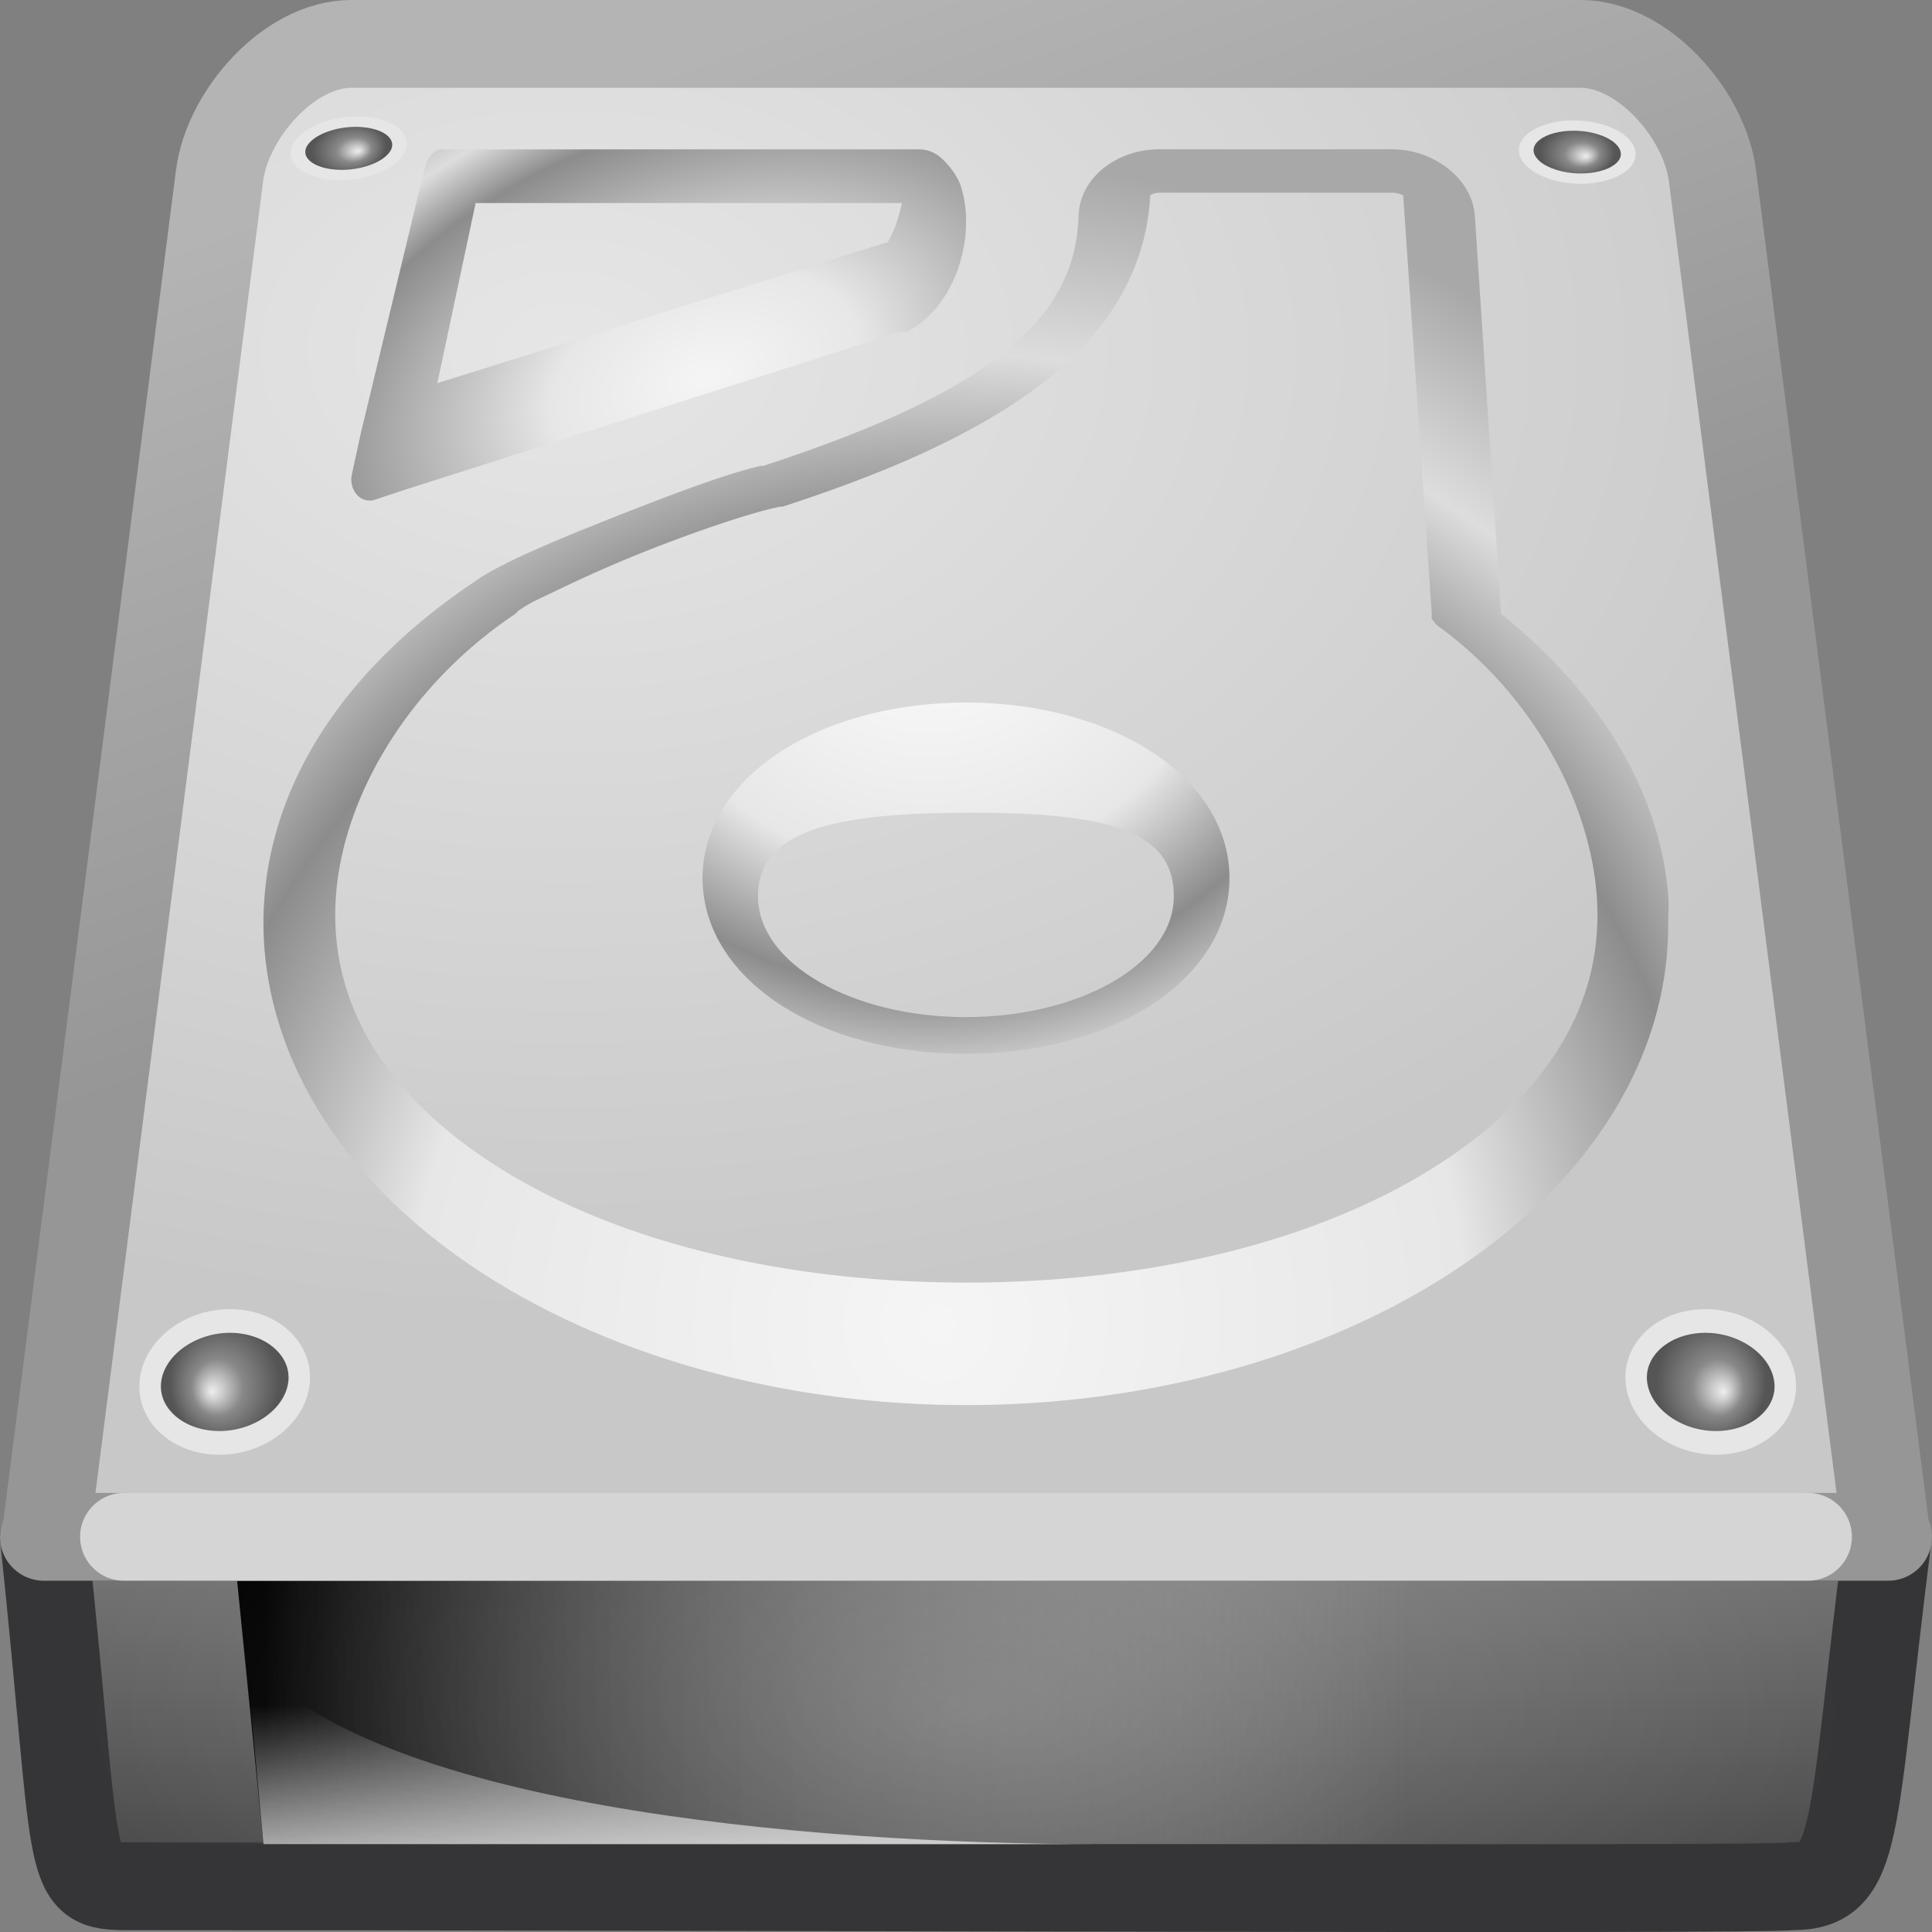 <?xml version="1.0" encoding="UTF-8" standalone="no"?>
<svg
   xmlns:dc="http://purl.org/dc/elements/1.1/"
   xmlns:cc="http://creativecommons.org/ns#"
   xmlns:rdf="http://www.w3.org/1999/02/22-rdf-syntax-ns#"
   xmlns:svg="http://www.w3.org/2000/svg"
   xmlns="http://www.w3.org/2000/svg"
   xmlns:xlink="http://www.w3.org/1999/xlink"
   version="1.0"
   width="22"
   height="22"
   id="svg2">
  <rect width="100%" height="100%" fill="#808080" stroke="none"/>
  <defs
     id="defs4">
    <linearGradient
       id="linearGradient4071">
      <stop
         id="stop4073"
         style="stop-color:#f5f5f5;stop-opacity:1"
         offset="0" />
      <stop
         id="stop4075"
         style="stop-color:#e7e7e7;stop-opacity:1"
         offset="0.271" />
      <stop
         id="stop4077"
         style="stop-color:#8c8c8c;stop-opacity:1"
         offset="0.693" />
      <stop
         id="stop4079"
         style="stop-color:#ddd;stop-opacity:1"
         offset="0.835" />
      <stop
         id="stop4081"
         style="stop-color:#a8a8a8;stop-opacity:1"
         offset="1" />
    </linearGradient>
    <linearGradient
       id="linearGradient7609-6">
      <stop
         id="stop7611-3"
         style="stop-color:white;stop-opacity:1"
         offset="0" />
      <stop
         id="stop7677-2"
         style="stop-color:#e7e7e7;stop-opacity:1"
         offset="0.47" />
      <stop
         id="stop7613-4"
         style="stop-color:#8c8c8c;stop-opacity:1"
         offset="0.672" />
      <stop
         id="stop7617-3"
         style="stop-color:#ddd;stop-opacity:1"
         offset="0.835" />
      <stop
         id="stop7615-6"
         style="stop-color:#a8a8a8;stop-opacity:1"
         offset="1" />
    </linearGradient>
    <linearGradient
       id="linearGradient4236-0">
      <stop
         id="stop4238-4"
         style="stop-color:#eee;stop-opacity:1"
         offset="0" />
      <stop
         id="stop4240-3"
         style="stop-color:#eee;stop-opacity:0"
         offset="1" />
    </linearGradient>
    <linearGradient
       id="linearGradient6309">
      <stop
         id="stop6311"
         style="stop-color:black;stop-opacity:1"
         offset="0" />
      <stop
         id="stop6313"
         style="stop-color:#bbb;stop-opacity:0"
         offset="1" />
    </linearGradient>
    <radialGradient
       cx="113.065"
       cy="97.588"
       r="2.563"
       fx="113.667"
       fy="98"
       id="radialGradient4241"
       gradientUnits="userSpaceOnUse">
      <stop
         id="stop4243"
         style="stop-color:#eee;stop-opacity:1"
         offset="0" />
      <stop
         id="stop4245"
         style="stop-color:#cecece;stop-opacity:1"
         offset="0.16" />
      <stop
         id="stop4247"
         style="stop-color:#888;stop-opacity:1"
         offset="0.468" />
      <stop
         id="stop4249"
         style="stop-color:#555;stop-opacity:1"
         offset="1" />
    </radialGradient>
    <linearGradient
       id="linearGradient4035">
      <stop
         id="stop4037"
         style="stop-color:#f5f5f5;stop-opacity:1"
         offset="0" />
      <stop
         id="stop4039"
         style="stop-color:#e7e7e7;stop-opacity:1"
         offset="0.47" />
      <stop
         id="stop4041"
         style="stop-color:#8c8c8c;stop-opacity:1"
         offset="0.693" />
      <stop
         id="stop4043"
         style="stop-color:#ddd;stop-opacity:1"
         offset="0.835" />
      <stop
         id="stop4045"
         style="stop-color:#a8a8a8;stop-opacity:1"
         offset="1" />
    </linearGradient>
    <linearGradient
       id="linearGradient2215-9">
      <stop
         id="stop2223-6"
         style="stop-color:#7a7a7a;stop-opacity:1"
         offset="0" />
      <stop
         id="stop2219-1"
         style="stop-color:#474747;stop-opacity:1"
         offset="1" />
    </linearGradient>
    <linearGradient
       id="linearGradient7056-0">
      <stop
         id="stop7064-4"
         style="stop-color:#e6e6e6;stop-opacity:1"
         offset="0" />
      <stop
         id="stop7060-2"
         style="stop-color:#c8c8c8;stop-opacity:1"
         offset="1" />
    </linearGradient>
    <linearGradient
       id="linearGradient3484-2">
      <stop
         id="stop3486-2"
         style="stop-color:#969696;stop-opacity:1"
         offset="0" />
      <stop
         id="stop3488-0"
         style="stop-color:#b4b4b4;stop-opacity:1"
         offset="1" />
    </linearGradient>
    <linearGradient
       id="linearGradient6310-8">
      <stop
         id="stop6312-6"
         style="stop-color:white;stop-opacity:1"
         offset="0" />
      <stop
         id="stop6314-6"
         style="stop-color:white;stop-opacity:0"
         offset="1" />
    </linearGradient>
    <linearGradient
       x1="12"
       y1="13.499"
       x2="10.478"
       y2="7.015"
       id="linearGradient3206"
       xlink:href="#linearGradient3484-2"
       gradientUnits="userSpaceOnUse"
       gradientTransform="matrix(0.903,0,0,1.388,0.161,-9.736)" />
    <linearGradient
       x1="53.991"
       y1="87.896"
       x2="53.991"
       y2="104.281"
       id="linearGradient3209"
       xlink:href="#linearGradient2215-9"
       gradientUnits="userSpaceOnUse"
       gradientTransform="matrix(0.174,0,0,0.249,0.126,-4.488)" />
    <radialGradient
       cx="127.317"
       cy="143.828"
       r="78.728"
       fx="127.317"
       fy="143.828"
       id="radialGradient3222"
       xlink:href="#linearGradient4071"
       gradientUnits="userSpaceOnUse"
       gradientTransform="matrix(0.082,-0.021,0.007,0.053,-3.413,-0.659)" />
    <radialGradient
       cx="142.622"
       cy="191.854"
       r="78.728"
       fx="142.622"
       fy="191.854"
       id="radialGradient3225"
       xlink:href="#linearGradient7609-6"
       gradientUnits="userSpaceOnUse"
       gradientTransform="matrix(0.092,0,0,-0.087,-2.556,23.366)" />
    <radialGradient
       cx="141.747"
       cy="206.426"
       r="78.728"
       fx="141.747"
       fy="206.426"
       id="radialGradient3228"
       xlink:href="#linearGradient4035"
       gradientUnits="userSpaceOnUse"
       gradientTransform="matrix(0.162,-0.003,0.001,0.168,-12.49,-19.179)" />
    <radialGradient
       cx="24"
       cy="42"
       r="21"
       fx="24"
       fy="42"
       id="radialGradient3237"
       xlink:href="#linearGradient6310-8"
       gradientUnits="userSpaceOnUse"
       gradientTransform="matrix(0.476,0,1.3244105e-8,0.214,-0.429,10.5)" />
    <radialGradient
       cx="113.065"
       cy="97.588"
       r="2.563"
       fx="113.667"
       fy="98"
       id="radialGradient3263"
       xlink:href="#radialGradient4241"
       gradientUnits="userSpaceOnUse"
       gradientTransform="matrix(2.496,0,0,2.496,-223.976,-53.226)" />
    <radialGradient
       cx="113.065"
       cy="97.588"
       r="2.563"
       fx="113.667"
       fy="98"
       id="radialGradient3265"
       xlink:href="#radialGradient4241"
       gradientUnits="userSpaceOnUse"
       gradientTransform="matrix(2.496,0,0,2.496,-223.976,-53.226)" />
    <radialGradient
       cx="113.065"
       cy="97.588"
       r="2.563"
       fx="113.667"
       fy="98"
       id="radialGradient3267"
       xlink:href="#radialGradient4241"
       gradientUnits="userSpaceOnUse"
       gradientTransform="matrix(2.496,0,0,2.496,-223.976,-53.226)" />
    <radialGradient
       cx="113.065"
       cy="97.588"
       r="2.563"
       fx="113.667"
       fy="98"
       id="radialGradient3269"
       xlink:href="#radialGradient4241"
       gradientUnits="userSpaceOnUse"
       gradientTransform="matrix(2.496,0,0,2.496,-223.976,-53.226)" />
    <linearGradient
       x1="12.277"
       y1="37.206"
       x2="12.222"
       y2="33.759"
       id="linearGradient4064"
       xlink:href="#linearGradient4236-0"
       gradientUnits="userSpaceOnUse"
       gradientTransform="matrix(0.738,0,0,0.539,-2.796,1.187)" />
    <linearGradient
       x1="7.062"
       y1="35.281"
       x2="24.688"
       y2="35.281"
       id="linearGradient4067"
       xlink:href="#linearGradient6309"
       gradientUnits="userSpaceOnUse"
       gradientTransform="matrix(0.738,0,0,0.539,-2.209,0.472)" />
    <radialGradient
       cx="6.448"
       cy="2.889"
       r="11"
       fx="6.448"
       fy="2.889"
       id="radialGradient4069"
       xlink:href="#linearGradient7056-0"
       gradientUnits="userSpaceOnUse"
       gradientTransform="matrix(1.459,0.005,-0.004,1,-2.949,1.077)" />
  </defs>
  <path
     d="m 21.496,17.5 c -0.426,3.38 -0.317,3.979 -1.088,3.979 -0.302,0.048 -12.178,0 -18.858,0 -0.837,0 -0.626,0.066 -1.05,-3.979 l 20.996,0 z"
     id="rect2992"
     style="fill:url(#linearGradient3209);fill-opacity:1;fill-rule:nonzero;stroke:#353537;stroke-width:1;stroke-linecap:butt;stroke-linejoin:round;stroke-miterlimit:4;stroke-opacity:1;stroke-dasharray:none;stroke-dashoffset:0;marker:none;visibility:visible;display:inline;overflow:visible;enable-background:accumulate" />
  <path
     d="m 2.7,18 13.3,0 0,3 -13,0 -0.3,-3 z"
     id="rect9146"
     style="fill:url(#linearGradient4067);fill-opacity:1;fill-rule:evenodd;stroke:none;stroke-width:2.409;marker:none;visibility:visible;display:inline;overflow:visible" />
  <path
     d="M 3,21 C 3,21 2.8,18.837 2.8,18.837 4.154,20.551 9.119,21 12.543,21 12.543,21 3,21 3,21 z"
     id="path9148"
     style="opacity:0.811;fill:url(#linearGradient4064);fill-opacity:1;fill-rule:evenodd;stroke:none" />
  <path
     d="M 2.5,2 0.521,17.484 C 0.507,17.484 0.5,17.488 0.5,17.5 l 21,0 c 0,-0.012 -0.007,-0.016 -0.021,-0.016 L 19.5,2 C 19.41,1.299 18.707,0.5 18,0.5 l -14,0 C 3.293,0.5 2.59,1.299 2.5,2 z"
     id="rect2990"
     style="fill:url(#radialGradient4069);fill-opacity:1;fill-rule:nonzero;stroke:url(#linearGradient3206);stroke-width:1;stroke-linecap:round;stroke-linejoin:round;stroke-miterlimit:4;stroke-opacity:1;stroke-dasharray:none;stroke-dashoffset:0;marker:none;visibility:visible;display:inline;overflow:visible;enable-background:accumulate" />
  <path
     d="m 1.412,17.5 19.176,0"
     id="path2215"
     style="opacity:0.6;fill:none;stroke:white;stroke-width:1;stroke-linecap:round;stroke-linejoin:round;stroke-miterlimit:4;stroke-opacity:1;stroke-dasharray:none;display:inline" />
  <rect
     width="20"
     height="3"
     x="1"
     y="18"
     id="rect6300-3"
     style="opacity:0.2;fill:url(#radialGradient3237);fill-opacity:1;stroke:none" />
  <g
     transform="matrix(0.066,-0.011,0.008,0.046,-1.392,-6.425)"
     id="g9164">
    <path
       d="m 48.3,190.28 c 0.314,4.248 5.024,7.712 10.514,7.712 5.488,0 9.643,-3.464 9.276,-7.712 -0.364,-4.225 -5.071,-7.637 -10.507,-7.637 -5.438,0.002 -9.593,3.412 -9.284,7.637 z"
       id="path9166"
       style="fill:#e6e6e6;fill-opacity:1" />
    <path
       d="m 51.851,187.292 c -0.502,0.539 -1.076,1.403 -1.076,2.551 0,0.082 0.005,0.165 0.01,0.252 0.217,2.927 3.893,5.401 8.026,5.401 2.353,0 4.505,-0.811 5.752,-2.174 0.537,-0.581 1.148,-1.545 1.038,-2.828 -0.252,-2.902 -3.923,-5.356 -8.021,-5.356 -2.336,0.002 -4.48,0.806 -5.73,2.154 l -2e-5,0 z"
       id="path9168"
       style="fill:url(#radialGradient3265);fill-opacity:1" />
  </g>
  <g
     transform="matrix(0.067,0,0,0.047,14.061,-7.213)"
     id="g9170">
    <path
       d="m 48.3,190.28 c 0.314,4.248 5.024,7.712 10.514,7.712 5.488,0 9.643,-3.464 9.276,-7.712 -0.364,-4.225 -5.071,-7.637 -10.507,-7.637 -5.438,0.002 -9.593,3.412 -9.284,7.637 z"
       id="path9172"
       style="fill:#e6e6e6;fill-opacity:1" />
    <path
       d="m 51.851,187.292 c -0.502,0.539 -1.076,1.403 -1.076,2.551 0,0.082 0.005,0.165 0.01,0.252 0.217,2.927 3.893,5.401 8.026,5.401 2.353,0 4.505,-0.811 5.752,-2.174 0.537,-0.581 1.148,-1.545 1.038,-2.828 -0.252,-2.902 -3.923,-5.356 -8.021,-5.356 -2.336,0.002 -4.48,0.806 -5.73,2.154 l -2e-5,0 z"
       id="path9174"
       style="fill:url(#radialGradient3263);fill-opacity:1" />
  </g>
  <path
     d="m 13.206,1.7 c -0.241,0 -0.456,0.075 -0.625,0.203 -0.169,0.128 -0.292,0.326 -0.299,0.552 -0.022,0.697 -0.355,1.199 -0.978,1.657 -0.618,0.454 -1.526,0.837 -2.609,1.192 -0.009,0.003 -0.018,-0.003 -0.027,0 C 8.258,5.396 7.584,5.654 6.928,5.914 6.262,6.179 5.654,6.434 5.378,6.641 3.989,7.576 3.132,8.819 3.014,10.187 2.906,11.432 3.431,12.679 4.454,13.675 5.952,15.131 8.399,16 11.005,16 c 2.606,0 5.053,-0.869 6.55,-2.325 0.935,-0.909 1.441,-2.004 1.441,-3.139 0,-0.093 0.01,-0.225 0,-0.349 C 18.892,8.986 18.199,7.877 17.093,6.99 17.062,6.521 16.794,2.456 16.794,2.456 16.779,2.229 16.641,2.03 16.468,1.903 16.295,1.776 16.083,1.7 15.843,1.7 l -2.636,0 z m 0,0.494 2.636,0 c 0.058,0 0.11,0.017 0.136,0.029 l 0.326,4.767 a 0.163,0.174 0 0 0 0,0.058 0.163,0.174 0 0 0 0.027,0.029 0.163,0.174 0 0 0 0.054,0.058 c 1.072,0.784 1.704,1.979 1.794,3.023 0.112,1.298 -0.608,2.37 -1.903,3.168 -1.294,0.798 -3.154,1.279 -5.273,1.279 -2.119,0 -3.979,-0.481 -5.273,-1.279 C 4.437,12.528 3.717,11.456 3.829,10.158 3.926,9.041 4.66,7.799 5.868,6.99 a 0.163,0.174 0 0 0 0.027,-0.029 c 0.004,-0.004 0.06,-0.044 0.136,-0.087 C 6.107,6.831 6.212,6.785 6.33,6.728 6.566,6.614 6.852,6.482 7.172,6.35 7.812,6.087 8.536,5.839 8.885,5.769 a 0.163,0.174 0 0 0 0.027,0 c 1.052,-0.342 2.051,-0.75 2.827,-1.308 0.76,-0.546 1.308,-1.273 1.359,-2.238 0.018,-0.009 0.053,-0.029 0.109,-0.029 z"
     id="path8469"
     style="fill:url(#radialGradient3228);fill-opacity:1" />
  <path
     d="m 11,12 c -1.682,0 -2.972,-0.845 -2.999,-1.965 C 8,10.022 8,10.011 8,9.999 8,9.593 8.169,9.208 8.49,8.881 9.034,8.329 9.972,8 11,8 c 1.028,0 1.966,0.329 2.51,0.881 0.331,0.336 0.5,0.735 0.49,1.153 C 13.972,11.155 12.682,12 11,12 l 0,-6.3e-5 z m 0.05,-2.746 c -1.581,0 -2.437,0.21 -2.418,0.974 0.018,0.752 1.078,1.354 2.367,1.354 1.289,0 2.349,-0.601 2.367,-1.354 0.019,-0.765 -0.736,-0.974 -2.317,-0.974 l 0,0 z"
     id="path9156"
     style="fill:url(#radialGradient3225);fill-opacity:1;fill-rule:nonzero;stroke-width:1;stroke-linecap:butt;stroke-linejoin:miter;stroke-miterlimit:4;stroke-opacity:1;stroke-dasharray:none;stroke-dashoffset:0;marker:none;visibility:visible;display:inline;overflow:visible;enable-background:accumulate" />
  <path
     d="m 5.005,1.702 a 0.205,0.222 0 0 0 -0.128,0.111 0.205,0.222 0 0 0 -0.026,0.055 L 4.8,2.062 4.106,4.945 4.004,5.416 a 0.205,0.222 0 0 0 0,0.083 0.205,0.222 0 0 0 0.026,0.083 0.205,0.222 0 0 0 0.128,0.111 0.205,0.222 0 0 0 0.103,0 l 0.334,-0.111 5.651,-1.802 0.026,0 a 0.205,0.222 0 0 0 0.026,0 0.205,0.222 0 0 0 0.026,0 0.205,0.222 0 0 0 0.051,-0.028 c 0.378,-0.225 0.571,-0.659 0.616,-1.053 0.023,-0.202 0.007,-0.405 -0.051,-0.582 -0.033,-0.101 -0.104,-0.196 -0.18,-0.277 -0.076,-0.081 -0.174,-0.143 -0.308,-0.139 l -0.026,0 -5.24,0 -0.128,0 a 0.205,0.222 0 0 0 -0.051,0 z m 0.411,0.61 4.854,0 c -0.013,0.069 -0.029,0.116 -0.051,0.194 -0.041,0.144 -0.12,0.26 -0.103,0.249 L 4.98,4.363 5.416,2.312 z"
     id="path8473"
     style="fill:url(#radialGradient3222);fill-opacity:1;fill-rule:nonzero;stroke:none;stroke-width:1;marker:none;visibility:visible;display:inline;overflow:visible;enable-background:accumulate" />
  <g
     transform="matrix(-0.098,0,0,0.108,8.262,-4.818)"
     id="g9158">
    <path
       d="m 48.3,190.28 c 0.314,4.248 5.024,7.712 10.514,7.712 5.488,0 9.643,-3.464 9.276,-7.712 -0.364,-4.225 -5.071,-7.637 -10.507,-7.637 -5.438,0.002 -9.593,3.412 -9.284,7.637 z"
       id="path9160"
       style="fill:#e6e6e6;fill-opacity:1" />
    <path
       d="m 51.851,187.292 c -0.502,0.539 -1.076,1.403 -1.076,2.551 0,0.082 0.005,0.165 0.01,0.252 0.217,2.927 3.893,5.401 8.026,5.401 2.353,0 4.505,-0.811 5.752,-2.174 0.537,-0.581 1.148,-1.545 1.038,-2.828 -0.252,-2.902 -3.923,-5.356 -8.021,-5.356 -2.336,0.002 -4.48,0.806 -5.73,2.154 l -2e-5,0 z"
       id="path9162"
       style="fill:url(#radialGradient3269);fill-opacity:1" />
  </g>
  <g
     transform="matrix(0.098,0,0,0.108,13.777,-4.818)"
     id="g9190">
    <path
       d="m 48.3,190.28 c 0.314,4.248 5.024,7.712 10.514,7.712 5.488,0 9.643,-3.464 9.276,-7.712 -0.364,-4.225 -5.071,-7.637 -10.507,-7.637 -5.438,0.002 -9.593,3.412 -9.284,7.637 z"
       id="path9192"
       style="fill:#e6e6e6;fill-opacity:1" />
    <path
       d="m 51.851,187.292 c -0.502,0.539 -1.076,1.403 -1.076,2.551 0,0.082 0.005,0.165 0.01,0.252 0.217,2.927 3.893,5.401 8.026,5.401 2.353,0 4.505,-0.811 5.752,-2.174 0.537,-0.581 1.148,-1.545 1.038,-2.828 -0.252,-2.902 -3.923,-5.356 -8.021,-5.356 -2.336,0.002 -4.48,0.806 -5.73,2.154 l -2e-5,0 z"
       id="path9194"
       style="fill:url(#radialGradient3267);fill-opacity:1" />
  </g>
</svg>
